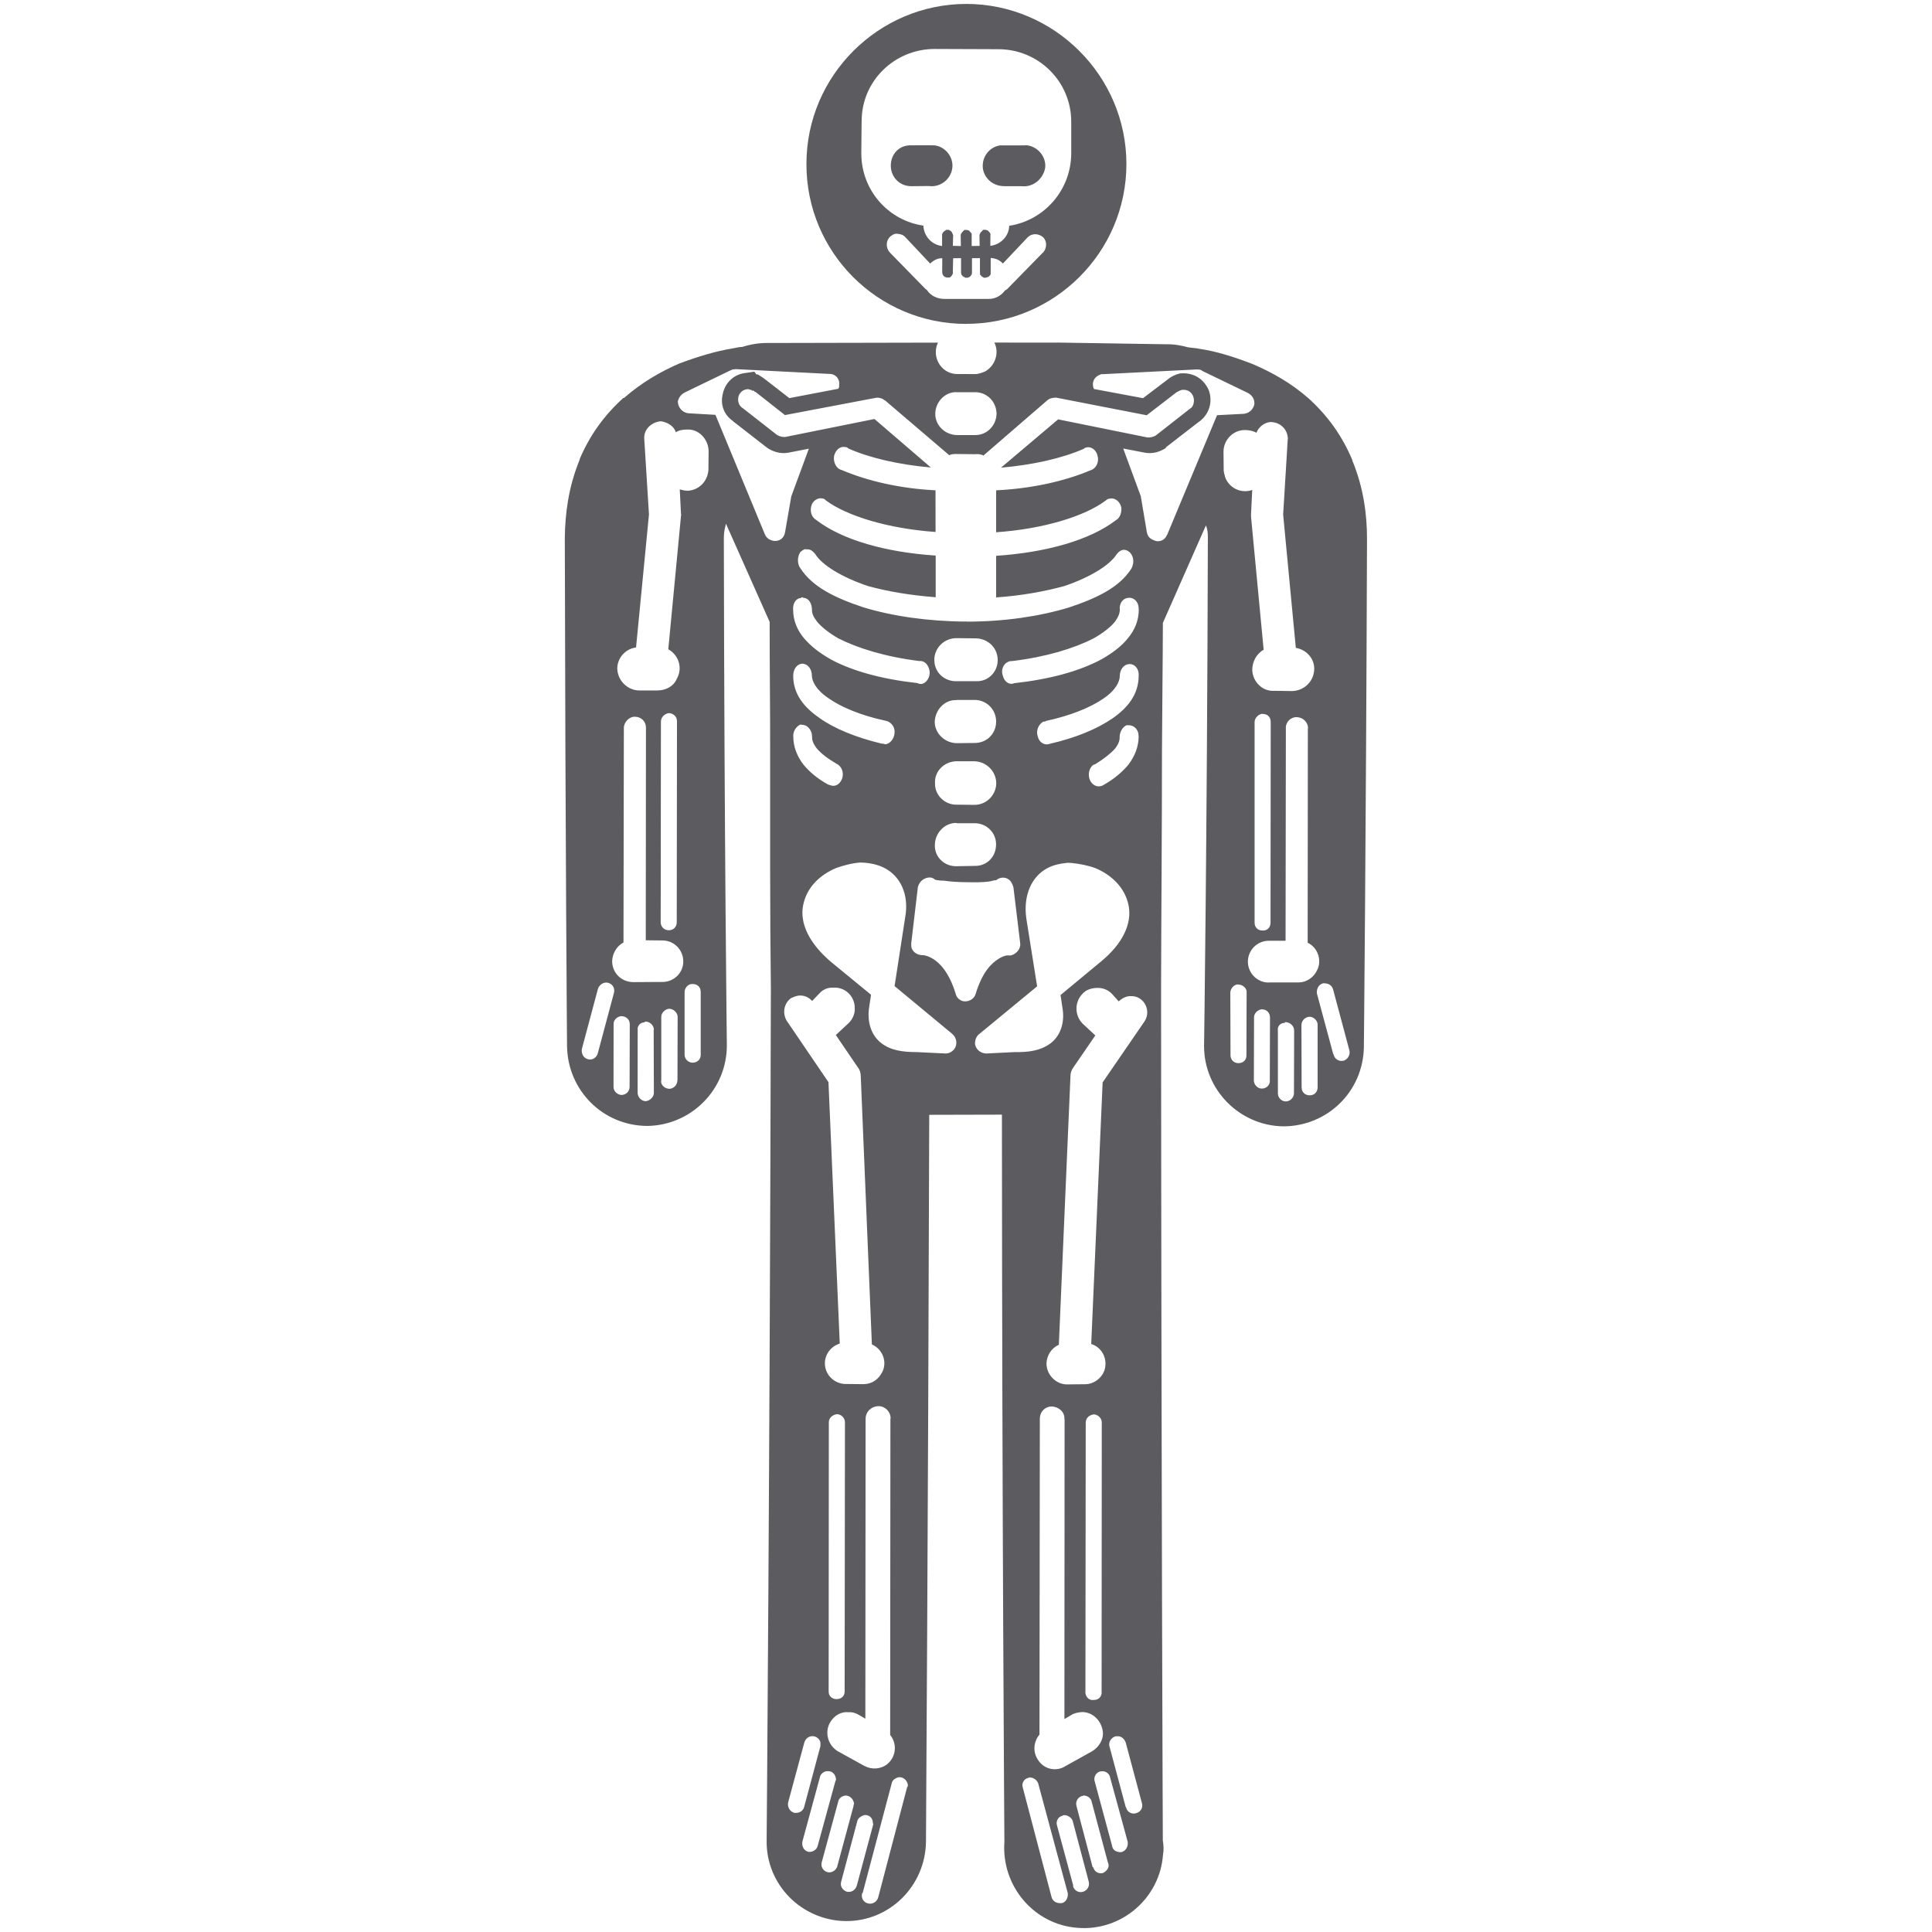 <!-- Generated by IcoMoon.io -->
<svg version="1.1" xmlns="http://www.w3.org/2000/svg" width="32" height="32" viewBox="0 0 32 32">
<title>homem</title>
<path fill="#5c5b5f" d="M15.096 3.084l0.289-0.003c0.187 0.027 0.365-0.11 0.388-0.298 0.024-0.177-0.113-0.356-0.298-0.376-0.012 0-0.033 0-0.060 0-0.009-0.001-0.019 0-0.031-0.001l-0.289 0.001c-0.026-0.001-0.044 0-0.067 0.004-0.189 0.027-0.3 0.205-0.268 0.397 0.032 0.164 0.166 0.276 0.335 0.276z"></path>
<path fill="#5c5b5f" d="M16.63 3.084h0.288c0.189 0.022 0.357-0.114 0.393-0.3 0.023-0.177-0.113-0.356-0.305-0.378-0.020 0-0.028 0-0.050 0.003-0.015-0.001-0.026-0.003-0.035-0.001h-0.291c-0.023 0-0.044 0-0.068 0-0.189 0.031-0.312 0.21-0.28 0.399 0.037 0.168 0.179 0.275 0.347 0.276z"></path>
<path fill="#5c5b5f" d="M22.4 7.628c-0.003-0.013-0.003-0.013-0.003-0.013-0.165-0.389-0.398-0.722-0.721-1.015-0.288-0.255-0.613-0.435-0.923-0.568-0.31-0.12-0.598-0.212-0.89-0.255-0.055-0.013-0.108-0.013-0.152-0.020-0.013-0.003-0.013-0.003-0.026-0.003-0.12-0.033-0.242-0.055-0.375-0.052l-1.795-0.028c-0.013 0.001-0.020 0.001-0.020 0.001l-1.025-0.001c0.087 0.179 0.008 0.39-0.157 0.48-0.055 0.022-0.113 0.044-0.169 0.042l-0.287-0.001c-0.202 0.001-0.357-0.165-0.357-0.365 0-0.058 0.012-0.102 0.035-0.155l-2.816 0.006c-0.145-0.003-0.292 0.023-0.424 0.065-0.055 0-0.101 0.015-0.156 0.024-0.289 0.047-0.58 0.136-0.891 0.252-0.311 0.136-0.621 0.314-0.914 0.571l-0.008-0.003c-0.324 0.293-0.558 0.623-0.724 1.012 0 0 0 0-0.001 0.012-0.188 0.458-0.241 0.901-0.246 1.293 0.009 5.065 0.037 8.425 0.037 8.425 0.013 0.732 0.598 1.317 1.335 1.317 0.722-0.013 1.312-0.6 1.312-1.335 0 0-0.042-3.363-0.050-8.416 0.001-0.1 0.023-0.168 0.035-0.224l0.724 1.627c-0.001 0.703 0.009 1.393 0.008 2.127 0 1.356-0.004 2.668 0.012 3.937-0.018 8.081-0.070 14.116-0.070 14.116-0.013 0.735 0.579 1.325 1.303 1.338 0.733 0.010 1.325-0.582 1.336-1.312 0 0 0.035-5.212 0.054-12.042l1.204-0.003c0.003 6.835 0.041 12.042 0.041 12.042-0.054 0.735 0.492 1.375 1.213 1.427 0.724 0.058 1.361-0.488 1.414-1.21 0.015-0.081 0.010-0.157-0.003-0.236 0 0-0.026-6.033-0.029-14.115 0.003-1.267 0.015-2.58 0.015-3.937 0.003-0.735 0.013-1.416 0.015-2.116l0.713-1.615c0.023 0.056 0.032 0.111 0.032 0.2-0.013 5.056-0.063 8.419-0.063 8.419-0.003 0.73 0.588 1.322 1.309 1.335 0.735 0 1.325-0.577 1.338-1.312 0 0 0.035-3.36 0.052-8.424 0-0.393-0.056-0.84-0.244-1.294zM15.836 6.496c0.009 0.001 0.009 0.001 0.026 0h0.289c0.197 0 0.352 0.155 0.355 0.358-0.005 0.196-0.16 0.356-0.357 0.352h-0.291c-0.2 0.001-0.365-0.155-0.367-0.347-0.001-0.196 0.155-0.365 0.346-0.364zM14.657 6.63l1.066 0.91c0.044-0.023 0.088-0.020 0.133-0.020l0.288 0.003c0.046-0.004 0.1-0.003 0.145 0.022l1.057-0.914c0.036-0.032 0.087-0.045 0.147-0.045l1.5 0.292 0.493-0.38c0.032-0.019 0.058-0.031 0.090-0.041 0.010 0 0.010 0 0.020 0l0.010-0.001c0.102 0.001 0.168 0.079 0.17 0.179-0.003 0.055-0.020 0.11-0.065 0.133l-0.57 0.447c-0.037 0.022-0.092 0.033-0.134 0.031l-1.481-0.3-0.946 0.8c0.525-0.045 1.012-0.155 1.37-0.312 0.013-0.010 0.023-0.020 0.042-0.022 0.087-0.023 0.17 0.046 0.189 0.146 0.026 0.102-0.032 0.21-0.123 0.233-0.42 0.178-0.97 0.302-1.559 0.33v0.695c0.791-0.055 1.473-0.268 1.814-0.525 0.026-0.023 0.047-0.032 0.068-0.032 0.081-0.020 0.168 0.042 0.192 0.147 0.008 0.086-0.026 0.177-0.090 0.21-0.435 0.333-1.16 0.535-1.984 0.59v0.689c0.422-0.029 0.803-0.099 1.126-0.187 0.433-0.146 0.753-0.346 0.868-0.524 0.032-0.045 0.076-0.076 0.123-0.078 0.087 0.003 0.155 0.087 0.155 0.189 0 0.044-0.013 0.087-0.032 0.123-0.197 0.31-0.57 0.49-1.038 0.645-0.48 0.145-1.068 0.234-1.69 0.233-0.013-0.005-0.013-0.005-0.026-0.001-0.62-0.004-1.215-0.091-1.695-0.239-0.462-0.155-0.832-0.333-1.034-0.645-0.051-0.068-0.054-0.188 0.001-0.268 0.026-0.022 0.045-0.035 0.070-0.047 0.020 0.003 0.032 0.003 0.054 0.003 0.046 0.001 0.090 0.035 0.124 0.081 0.11 0.178 0.433 0.378 0.865 0.525 0.323 0.090 0.705 0.155 1.128 0.187v-0.69c-0.826-0.055-1.549-0.257-1.983-0.593-0.077-0.045-0.109-0.155-0.068-0.256 0.026-0.054 0.068-0.086 0.125-0.099 0.009-0.001 0.033-0.003 0.044 0.003 0.020-0.005 0.044 0.010 0.064 0.032 0.347 0.257 1.030 0.467 1.816 0.522l-0.001-0.69c-0.589-0.029-1.132-0.156-1.556-0.337-0.091-0.022-0.141-0.132-0.124-0.234 0.026-0.099 0.102-0.165 0.189-0.145 0.026 0 0.035 0.013 0.047 0.023 0.352 0.157 0.845 0.27 1.367 0.315l-0.934-0.803-1.48 0.298c-0.045 0.003-0.1-0.013-0.133-0.033l-0.567-0.444c-0.081-0.045-0.1-0.155-0.055-0.236 0.032-0.045 0.065-0.068 0.123-0.079 0 0 0.012 0.003 0.020 0 0.013-0.001 0.036 0.015 0.055 0.012 0.001 0.013 0.014 0.014 0.023 0.013 0 0 0 0 0.013-0.001 0.010 0.013 0.020 0.024 0.032 0.022l0.486 0.383 1.518-0.288c0.042-0.003 0.097 0.010 0.134 0.045zM18.426 11.899c-0.255 0.175-0.611 0.323-1.036 0.42-0.090 0.035-0.18-0.023-0.202-0.123-0.033-0.097 0.015-0.2 0.092-0.244 0.020 0 0.031 0.003 0.042-0.010 0.412-0.090 0.737-0.223 0.947-0.367 0.214-0.143 0.278-0.288 0.278-0.378 0-0.097 0.058-0.187 0.145-0.196 0.090-0.014 0.17 0.064 0.168 0.174 0 0.013 0 0.013 0 0.023-0.003 0.3-0.177 0.524-0.434 0.701zM18.86 12.198c-0.003 0.18-0.068 0.333-0.17 0.467-0.1 0.12-0.233 0.236-0.41 0.335-0.078 0.052-0.178 0.020-0.223-0.070s-0.022-0.211 0.055-0.264c0.013 0.003 0.023-0.013 0.032-0.010 0.147-0.092 0.257-0.18 0.325-0.257 0.068-0.090 0.078-0.145 0.076-0.2 0.003-0.078 0.047-0.155 0.113-0.187 0 0 0.013-0.003 0.020 0h0.015c0.090-0.003 0.168 0.076 0.165 0.178 0.001 0.008 0.001 0.008 0.001 0.008zM18.683 10.57c-0.11 0.137-0.255 0.244-0.433 0.347-0.372 0.201-0.863 0.334-1.453 0.399-0.076 0.035-0.163-0.023-0.187-0.124-0.036-0.096 0.010-0.198 0.088-0.23 0.026-0.014 0.046-0.013 0.068-0.013 0.558-0.067 1.023-0.209 1.348-0.376 0.155-0.087 0.28-0.187 0.347-0.268 0.065-0.088 0.084-0.147 0.087-0.2-0.015-0.1 0.045-0.189 0.123-0.2 0.010-0.003 0.010-0.003 0.023-0.003 0.090-0.010 0.165 0.072 0.165 0.169 0 0.012 0 0.023 0.003 0.031-0.003 0.183-0.069 0.335-0.179 0.467zM16.14 13.331l-0.293-0.003c-0.195 0.005-0.365-0.155-0.36-0.352-0.013-0.192 0.14-0.355 0.342-0.367 0.012 0 0.012 0 0.023 0h0.293c0.197 0.008 0.356 0.17 0.356 0.367-0.003 0.189-0.159 0.355-0.361 0.355zM16.498 13.987c0 0.205-0.154 0.36-0.355 0.355l-0.292 0.005c-0.204 0.008-0.371-0.147-0.367-0.347 0.001-0.2 0.155-0.365 0.348-0.37 0.009 0.003 0.009 0.003 0.020 0.005h0.291c0.198 0 0.357 0.157 0.355 0.352zM16.14 12.306l-0.289 0.003c-0.198 0-0.364-0.157-0.369-0.346 0.003-0.202 0.16-0.37 0.349-0.367 0.013 0 0.013 0 0.020-0.003h0.291c0.2 0 0.357 0.16 0.357 0.357 0.001 0.204-0.156 0.358-0.36 0.356zM16.178 11.283c-0.013 0-0.020 0-0.033 0h-0.289c-0.202 0.010-0.371-0.133-0.38-0.335-0.010-0.2 0.145-0.367 0.347-0.378 0.014 0 0.022 0 0.031 0l0.291 0.003c0.202-0.005 0.37 0.141 0.38 0.343 0.009 0.202-0.148 0.37-0.346 0.367zM13.572 11.891c-0.256-0.175-0.435-0.398-0.434-0.699 0-0.099 0.055-0.191 0.143-0.198 0.012-0.003 0.012-0.003 0.024 0 0.088 0.012 0.142 0.1 0.142 0.198 0.003 0.090 0.067 0.234 0.28 0.376 0.207 0.145 0.534 0.283 0.942 0.37 0.082 0.013 0.16 0.1 0.147 0.202-0.003 0.097-0.081 0.187-0.156 0.187-0.024-0.010-0.033-0.010-0.056-0.010-0.421-0.101-0.78-0.246-1.033-0.426zM13.949 12.893c-0.036 0.102-0.124 0.147-0.201 0.11-0.010 0.003-0.023-0.010-0.031-0.008-0.182-0.1-0.311-0.212-0.413-0.335-0.1-0.133-0.165-0.288-0.165-0.467-0.003-0.078 0.042-0.152 0.11-0.189l0.013-0.003c0.013 0.003 0.013 0.003 0.013 0.003 0.009 0.003 0.018 0 0.029 0.003 0.081 0.008 0.147 0.1 0.146 0.189-0.001 0.055 0.009 0.108 0.078 0.2 0.068 0.081 0.179 0.168 0.324 0.252 0.087 0.038 0.129 0.146 0.097 0.246zM13.75 10.915c-0.179-0.102-0.323-0.214-0.433-0.344-0.115-0.136-0.178-0.293-0.18-0.468-0.010-0.104 0.045-0.192 0.124-0.198l0.009-0.003c0.010-0.014 0.023-0.013 0.032 0 0.092 0 0.146 0.090 0.147 0.202-0.001 0.055 0.020 0.11 0.088 0.198 0.067 0.079 0.188 0.179 0.344 0.269 0.323 0.165 0.792 0.31 1.348 0.378 0.086-0.010 0.155 0.068 0.168 0.17 0.013 0.1-0.055 0.197-0.134 0.21-0.020-0.001-0.040 0-0.067-0.015-0.59-0.065-1.082-0.2-1.446-0.398zM9.737 17.544c-0.076-0.023-0.109-0.090-0.1-0.168l0.268-1.002c0.022-0.055 0.069-0.097 0.134-0.1 0.068 0 0.134 0.055 0.134 0.125 0.001 0.018 0 0.032-0.003 0.042l-0.268 1.002c-0.020 0.078-0.096 0.123-0.166 0.1zM10.428 17.999c0 0.078-0.055 0.134-0.133 0.137-0.067-0.003-0.133-0.058-0.133-0.133l0.001-1.038c-0.004-0.065 0.052-0.125 0.122-0.134 0.013 0 0.013 0 0.013 0 0.076 0.003 0.134 0.058 0.133 0.134l-0.003 1.034zM10.83 18.102c0 0.068-0.068 0.133-0.137 0.137-0.077-0.003-0.129-0.070-0.132-0.137l0.001-1.036c-0.010-0.078 0.045-0.131 0.113-0.133 0.010-0.013 0.010-0.013 0.010-0.013 0.078-0.003 0.145 0.065 0.145 0.133l-0.003 0.013 0.003 1.036zM11.22 17.889c0 0.068-0.045 0.133-0.123 0.145-0.078 0.003-0.145-0.055-0.147-0.118 0.003-0.018 0.003-0.027 0.003-0.027v-1.047c0-0.063 0.056-0.123 0.123-0.133h0.012c0.069 0 0.136 0.068 0.136 0.134l-0.003 1.046zM10.976 16.264l-0.489 0.003c-0.201-0.003-0.347-0.157-0.348-0.347 0.004-0.134 0.083-0.255 0.188-0.31l0.006-3.552c0-0.097 0.088-0.187 0.179-0.187 0.11 0 0.187 0.081 0.187 0.178v0.013l-0.003 3.512 0.278 0.003c0.191 0 0.343 0.157 0.343 0.346 0.003 0.187-0.152 0.339-0.342 0.342zM10.943 15.272l0.004-3.32c0.001-0.070 0.054-0.125 0.124-0.14h0.010c0.074 0.003 0.132 0.058 0.132 0.134l-0.004 3.328c0.001 0.078-0.054 0.134-0.132 0.134s-0.134-0.058-0.134-0.137zM11.607 17.467c0 0.082-0.059 0.134-0.136 0.134-0.067 0-0.133-0.055-0.132-0.134v-1.036c0-0.065 0.056-0.133 0.123-0.133h0.010c0.081 0 0.134 0.055 0.133 0.125 0.001 0.008 0.001 0.008 0.001 0.008v1.036zM11.735 7.75c0.001 0.202-0.142 0.367-0.343 0.378-0.045 0-0.091-0.010-0.133-0.022l0.020 0.401c0.004 0.022 0.004 0.032 0 0.042l-0.21 2.204c0.177 0.102 0.241 0.315 0.14 0.492-0.052 0.124-0.186 0.192-0.32 0.191h-0.3c-0.189 0-0.355-0.157-0.365-0.355-0.003-0.18 0.133-0.335 0.311-0.357l0.214-2.203-0.078-1.251c-0.012-0.145 0.102-0.268 0.257-0.291 0.010 0 0.010 0 0.024-0.001 0.108 0.017 0.209 0.079 0.243 0.182 0.049-0.035 0.12-0.046 0.186-0.045 0.188-0.013 0.353 0.157 0.356 0.357l-0.003 0.278zM12.805 8.956c-0.065-0.013-0.11-0.047-0.136-0.105l-0.819-1.98-0.448-0.026c-0.097-0.009-0.174-0.096-0.175-0.195 0.014-0.060 0.047-0.113 0.11-0.147l0.758-0.367c0.023-0.010 0.046-0.022 0.069-0.019 0.009-0.001 0.009-0.001 0.022-0.003l1.548 0.079c0.101-0.003 0.178 0.078 0.165 0.179 0 0.022 0.003 0.042-0.013 0.067l-0.812 0.155-0.402-0.312c-0.019-0.012-0.045-0.036-0.064-0.044l-0.058-0.038-0.020 0.003-0.036-0.047-0.177 0.026c-0.178 0.032-0.31 0.168-0.346 0.344-0.044 0.178 0.022 0.346 0.166 0.445l0.013 0.013 0.558 0.434c0.099 0.067 0.22 0.101 0.343 0.081l0.346-0.067-0.291 0.79-0.102 0.588c-0.013 0.102-0.097 0.166-0.2 0.147zM13.1 16.534c0.042-0.020 0.1-0.047 0.155-0.045 0.081 0 0.145 0.035 0.197 0.090l0.118-0.123c0.061-0.068 0.14-0.102 0.23-0.097 0.2-0.015 0.356 0.145 0.357 0.33 0.010 0.090-0.033 0.192-0.101 0.257l-0.212 0.197 0.366 0.538c0.035 0.045 0.045 0.087 0.047 0.147l0.184 4.44c0.179 0.078 0.256 0.288 0.174 0.453-0.063 0.128-0.173 0.202-0.308 0.205l-0.301-0.003c-0.188 0-0.347-0.157-0.343-0.346 0-0.145 0.1-0.278 0.246-0.323l-0.187-4.33-0.691-1.016c-0.073-0.123-0.052-0.283 0.069-0.375zM14.692 29.224c-0.111 0.081-0.256 0.090-0.379 0.023l-0.438-0.242c-0.165-0.102-0.216-0.312-0.131-0.467 0.068-0.125 0.189-0.192 0.312-0.178 0.056-0.005 0.111 0.010 0.166 0.042l0.111 0.065 0.004-4.965c0.001-0.12 0.091-0.207 0.214-0.212 0.109 0 0.201 0.092 0.2 0.202 0 0 0 0-0.003 0.013l-0.004 5.231c0.12 0.148 0.1 0.366-0.054 0.488zM13.725 28.012l0.003-4.453c-0.001-0.070 0.055-0.12 0.12-0.133l0.013-0.003c0.068 0 0.133 0.058 0.134 0.134l-0.005 4.453c0.003 0.081-0.052 0.131-0.132 0.133-0.081 0-0.136-0.055-0.133-0.132zM13.155 30.026c-0.078-0.023-0.113-0.1-0.102-0.168l0.27-1c0.020-0.060 0.070-0.102 0.134-0.102 0.067 0 0.132 0.055 0.133 0.12-0.003 0.026-0.001 0.037-0.001 0.045l-0.269 1.005c-0.017 0.078-0.097 0.11-0.165 0.1zM13.385 30.671c-0.078-0.023-0.108-0.1-0.095-0.168l0.291-1.070c0.009-0.050 0.068-0.097 0.12-0.097h0.013c0.078-0.003 0.132 0.065 0.133 0.142 0.003 0.013-0.010 0.013-0.010 0.023l-0.293 1.070c-0.014 0.068-0.091 0.113-0.159 0.1zM13.7 31.007c-0.069-0.023-0.111-0.092-0.088-0.168l0.269-0.989c0.010-0.068 0.064-0.102 0.12-0.11 0.068-0.003 0.134 0.052 0.145 0.133-0.001 0.010-0.010 0.023-0.010 0.045l-0.27 1c-0.022 0.067-0.1 0.109-0.165 0.090zM14.024 31.332c-0.069-0.026-0.114-0.092-0.091-0.168l0.268-1.005c0.013-0.052 0.070-0.084 0.123-0.097 0.081 0 0.133 0.052 0.133 0.133 0.013 0.013 0.003 0.023 0.003 0.035l-0.268 1c-0.024 0.079-0.093 0.119-0.168 0.102zM15.025 29.601l-0.477 1.818c-0.015 0.076-0.092 0.123-0.159 0.11-0.081-0.013-0.124-0.081-0.113-0.155 0.001-0.010 0.001-0.010 0.014-0.026l0.48-1.812c0.010-0.055 0.065-0.090 0.122-0.1 0.079-0.003 0.136 0.058 0.146 0.133-0.003 0.014-0.003 0.022-0.013 0.032zM15.804 17.381c-0.044 0.045-0.088 0.068-0.143 0.068l-0.477-0.023c-0.225 0-0.426-0.026-0.582-0.145-0.168-0.125-0.243-0.346-0.207-0.593l0.032-0.212-0.658-0.54c-0.374-0.315-0.524-0.65-0.467-0.94 0.058-0.3 0.28-0.507 0.55-0.62 0.119-0.042 0.264-0.081 0.398-0.090 0.134 0.003 0.28 0.027 0.402 0.092 0.255 0.131 0.411 0.433 0.34 0.82l-0.175 1.135 0.956 0.792c0.077 0.067 0.088 0.177 0.032 0.253zM15.94 16.579c-0.060-0.020-0.1-0.065-0.111-0.12-0.113-0.367-0.27-0.512-0.379-0.58-0.115-0.065-0.168-0.058-0.168-0.058-0.1 0-0.192-0.068-0.189-0.168 0-0.010 0-0.020 0-0.029l0.11-0.933c0.026-0.090 0.091-0.145 0.18-0.157 0.045-0.003 0.078 0.008 0.113 0.045-0.013-0.010-0.001-0.015 0.010-0.003 0.032 0.003 0.081 0.013 0.123 0.010 0.102 0.015 0.244 0.026 0.378 0.026 0.134 0.003 0.27 0.003 0.367-0.010 0.055-0.008 0.091-0.023 0.115-0.023 0.010 0 0.010 0 0.010 0 0.076-0.065 0.187-0.055 0.244 0.023 0.020 0.032 0.032 0.058 0.042 0.090l0.113 0.933c0.010 0.090-0.060 0.175-0.155 0.2-0.015 0-0.027 0-0.036 0 0 0-0.054-0.013-0.166 0.055-0.113 0.070-0.269 0.212-0.381 0.582-0.023 0.086-0.123 0.143-0.22 0.118zM16.338 17.449c-0.101 0-0.189-0.078-0.189-0.175 0.003-0.058 0.026-0.113 0.068-0.145l0.961-0.792-0.179-1.125c-0.055-0.398 0.097-0.698 0.347-0.832 0.11-0.058 0.223-0.078 0.343-0.090 0.023 0.003 0.035 0.003 0.055 0.003 0.134 0.013 0.28 0.042 0.402 0.087 0.27 0.115 0.49 0.325 0.548 0.622 0.055 0.291-0.090 0.625-0.47 0.934l-0.658 0.545 0.032 0.215c0.042 0.242-0.035 0.465-0.202 0.588-0.169 0.123-0.367 0.145-0.59 0.142l-0.467 0.023zM17.742 28.407c0.055-0.035 0.123-0.047 0.187-0.050 0.189 0.003 0.335 0.17 0.34 0.36-0.003 0.113-0.073 0.225-0.183 0.291l-0.435 0.242c-0.155 0.102-0.367 0.058-0.466-0.113-0.078-0.123-0.068-0.288 0.032-0.407l0.006-5.222c-0.003-0.125 0.087-0.212 0.198-0.212 0.11 0.003 0.214 0.087 0.209 0.202 0 0 0 0 0.003 0.010l-0.003 4.965 0.111-0.065zM17.978 28.036c0 0 0-0.010 0-0.020l0.005-4.453c0-0.070 0.052-0.123 0.123-0.134l0.010-0.003c0.065 0.003 0.133 0.058 0.133 0.137l-0.003 4.453c0.010 0.076-0.045 0.14-0.123 0.14-0.081 0.014-0.136-0.041-0.146-0.119zM17.587 31.521c-0.070 0.010-0.15-0.020-0.17-0.1l-0.477-1.815c-0.023-0.068 0.023-0.147 0.090-0.157 0.010-0.010 0.020-0.008 0.020-0.008 0.070-0.003 0.123 0.042 0.145 0.095l0.49 1.818c0.010 0.068-0.022 0.148-0.097 0.168zM17.943 31.332c-0.081 0.026-0.145-0.020-0.17-0.087 0.003-0.015 0.003-0.015 0.003-0.015l-0.27-1c-0.020-0.070 0.027-0.145 0.092-0.155 0.010-0.010 0.020-0.013 0.032-0.010 0.055-0.003 0.123 0.045 0.137 0.095l0.265 1.002c0.022 0.084-0.027 0.147-0.088 0.17zM18.272 31.022c-0.065 0.020-0.142-0.013-0.163-0.090l-0.013-0.010-0.265-1.005c-0.023-0.076 0.020-0.145 0.084-0.168 0.015 0.003 0.026-0.010 0.032-0.010 0.070 0.003 0.125 0.042 0.137 0.113l0.265 0.992c0.037 0.074-0.008 0.142-0.078 0.178zM18.58 30.676c-0.070 0.010-0.15-0.023-0.16-0.102l-0.288-1.068c-0.023-0.070 0.020-0.145 0.087-0.165 0.013-0.003 0.023 0 0.035-0.003 0 0 0 0 0.010 0 0.060 0 0.113 0.045 0.123 0.102l0.291 1.065c0.010 0.070-0.023 0.147-0.097 0.17zM18.82 30.031c-0.065 0.023-0.142-0.010-0.165-0.081 0-0.010 0-0.010-0.010-0.020l-0.268-1.002c-0.023-0.068 0.023-0.145 0.1-0.17 0 0 0.013 0 0.023 0 0.065-0.008 0.12 0.037 0.145 0.102l0.268 1.002c0.020 0.069-0.009 0.145-0.092 0.169zM18.958 16.916l-0.695 1.012-0.189 4.333c0.175 0.052 0.278 0.244 0.22 0.433-0.045 0.131-0.175 0.233-0.323 0.233l-0.3 0.003c-0.178 0-0.338-0.157-0.338-0.347 0.005-0.134 0.082-0.255 0.205-0.31l0.192-4.443c0-0.055 0.013-0.1 0.045-0.145l0.367-0.535-0.212-0.197c-0.133-0.137-0.134-0.357 0-0.493 0.055-0.065 0.15-0.097 0.247-0.097 0.087-0.003 0.178 0.032 0.242 0.1l0.11 0.123c0.060-0.055 0.128-0.090 0.205-0.087 0.145-0.003 0.262 0.11 0.268 0.265 0.001 0.050-0.014 0.108-0.044 0.152zM19.328 8.861c-0.032 0.087-0.133 0.132-0.223 0.084-0.065-0.024-0.097-0.067-0.11-0.132l-0.1-0.594-0.291-0.79 0.36 0.069c0.123 0.022 0.242-0.010 0.346-0.078v-0.010l0.545-0.422 0.013-0.008c0.163-0.123 0.22-0.325 0.155-0.512-0.087-0.205-0.268-0.302-0.477-0.283l-0.015 0.003c-0.076 0.022-0.142 0.054-0.197 0.102l-0.402 0.305-0.813-0.152c-0.045-0.099 0-0.202 0.1-0.236 0.015-0.014 0.035-0.010 0.058-0.010l1.545-0.078c0.037 0.003 0.070-0.001 0.090 0.024l0.758 0.366c0.087 0.044 0.134 0.147 0.090 0.234-0.035 0.067-0.087 0.101-0.157 0.111l-0.445 0.023-0.827 1.983zM20.291 7.891c-0.015-0.042-0.026-0.087-0.023-0.131l-0.003-0.28c0-0.189 0.157-0.36 0.357-0.357 0.065 0 0.133 0.013 0.189 0.045 0.035-0.097 0.131-0.169 0.23-0.178 0.157 0 0.278 0.113 0.288 0.257 0.005 0.012 0.003 0.020 0 0.029l-0.076 1.248 0.21 2.207c0.197 0.033 0.333 0.21 0.3 0.401-0.026 0.18-0.183 0.31-0.36 0.314l-0.297-0.004c-0.187 0.014-0.355-0.141-0.365-0.342 0-0.133 0.065-0.269 0.189-0.338l-0.209-2.204c0-0.009 0-0.019 0-0.042l0.020-0.401c-0.188 0.067-0.392-0.035-0.453-0.224zM21.047 11.956l-0.003 3.328c0 0.078-0.055 0.134-0.131 0.128-0.076 0.003-0.133-0.052-0.133-0.128v-3.328c0.005-0.068 0.060-0.123 0.125-0.134l0.008 0.003c0.081-0.001 0.136 0.054 0.133 0.132zM20.648 16.442l-0.003 1.033c0.003 0.082-0.055 0.134-0.133 0.134s-0.133-0.060-0.131-0.134l-0.003-1.036c0.003-0.065 0.058-0.131 0.123-0.134 0 0 0 0 0.015 0.003 0.063 0 0.131 0.055 0.133 0.12-0.003 0.014-0.003 0.014-0.003 0.014zM21.033 17.902c0.003 0.065-0.055 0.131-0.134 0.128-0.063 0.003-0.131-0.063-0.131-0.131l0.003-1.050c0-0.065 0.058-0.12 0.12-0.131h0.010c0.081 0 0.133 0.058 0.134 0.134l-0.003 1.048zM21.435 17.076l-0.003 1.033c0 0.070-0.065 0.134-0.133 0.134-0.078 0-0.133-0.065-0.133-0.134v-1.033c-0.013-0.081 0.042-0.134 0.115-0.134-0.003-0.010 0.008-0.013 0.008-0.013 0.078 0 0.147 0.068 0.145 0.134v0.013zM21.012 16.274c-0.187 0-0.343-0.155-0.343-0.346s0.155-0.346 0.346-0.346h0.278l0.005-3.515c-0.008-0.102 0.076-0.189 0.175-0.189 0.102 0 0.189 0.078 0.192 0.178-0.003 0.010-0.003 0.010-0.003 0.010l-0.003 3.549c0.168 0.078 0.242 0.293 0.155 0.457-0.055 0.12-0.18 0.2-0.302 0.2h-0.5zM21.825 18.008c-0.003 0.081-0.055 0.134-0.133 0.134s-0.134-0.055-0.133-0.134l-0.003-1.033c0.003-0.068 0.055-0.125 0.125-0.134 0 0 0 0 0.010 0 0.063 0 0.133 0.058 0.133 0.133v1.034zM22.26 17.567c-0.065 0.020-0.147-0.013-0.168-0.090 0 0 0-0.010-0.010-0.020l-0.27-1.002c-0.008-0.068 0.023-0.147 0.1-0.168 0.013-0.003 0.013-0.003 0.023 0 0.068 0 0.125 0.032 0.145 0.1l0.268 1.002c0.020 0.068-0.010 0.145-0.087 0.178z"></path>
<path fill="#5c5b5f" d="M16.005 5.364c1.455 0 2.65-1.181 2.652-2.646 0-1.459-1.193-2.651-2.65-2.653-1.455 0-2.65 1.188-2.65 2.65-0.003 1.468 1.187 2.65 2.647 2.65zM17.275 4.182l-0.591 0.604c-0.012 0.008-0.022 0.022-0.036 0.022-0.063 0.088-0.165 0.146-0.275 0.143h-0.733c-0.114 0-0.225-0.052-0.284-0.143-0.008-0.012-0.015-0.009-0.029-0.024l-0.589-0.602c-0.067-0.076-0.067-0.187-0.001-0.256 0.035-0.032 0.068-0.054 0.113-0.056 0.013 0.003 0.013 0.003 0.013 0.003 0.052 0 0.1 0.020 0.131 0.054l0.412 0.438c0.058-0.055 0.125-0.090 0.201-0.088l-0.001 0.232c0.003 0.035 0.009 0.055 0.045 0.079 0.013-0.001 0.023 0.009 0.032 0.009 0.013 0 0.036 0 0.045 0 0.023-0.010 0.035-0.031 0.042-0.040 0.004-0.014 0.015-0.027 0.015-0.037-0.003-0.013-0.003-0.013-0.003-0.013l0.005-0.23 0.131-0.001v0.234c-0.001 0.033 0.012 0.055 0.045 0.077 0.012 0 0.012 0 0.023 0.013 0.010-0.001 0.033 0.001 0.045-0.001 0.023-0.009 0.045-0.019 0.054-0.042 0.014-0.012 0.014-0.024 0.014-0.037 0-0.008 0-0.008 0-0.008v-0.236h0.132v0.234c0.003 0.010 0.003 0.022-0.001 0.031 0.013 0.026 0.037 0.045 0.070 0.060 0.012-0.003 0.031-0.001 0.040-0.004 0.015-0.010 0.027-0.009 0.027-0.009 0.010-0.008 0.029-0.022 0.033-0.031 0.012-0.014 0.009-0.026 0.009-0.035 0-0.012 0-0.012 0-0.012v-0.237c0.078 0.004 0.147 0.032 0.202 0.092l0.411-0.435c0.067-0.067 0.177-0.068 0.256 0 0.065 0.065 0.065 0.175 0 0.252zM14.272 2.012c-0.005-0.668 0.543-1.201 1.21-1.201l1.048 0.004c0.669-0.003 1.213 0.534 1.213 1.201v0.525c-0.003 0.612-0.451 1.111-1.028 1.199-0.001 0.165-0.137 0.312-0.312 0.332l0.001-0.179c0 0 0 0 0.003-0.009-0.004-0.026-0.014-0.033-0.036-0.055 0 0 0 0-0.013-0.013-0.008 0-0.019-0.009-0.042-0.010-0.013 0-0.023-0.003-0.035 0.003-0.012 0.009-0.008 0.020-0.020 0.022-0.026 0.023-0.032 0.042-0.038 0.065l0.003 0.177-0.132 0.001v-0.179c0 0 0 0 0-0.009 0.003-0.009-0.001-0.023-0.014-0.032-0.009-0.014-0.022-0.024-0.031-0.037-0.013 0.001-0.020-0.006-0.035-0.009-0.013 0-0.031 0-0.040 0-0.013 0.009-0.015 0.023-0.026 0.022 0 0.014-0.010 0.014-0.010 0.014-0.015 0.018-0.026 0.033-0.026 0.054l0.003 0.177-0.133-0.003 0.005-0.175c0 0 0 0-0.005-0.012 0-0.013-0.013-0.023-0.013-0.033-0.009-0.023-0.031-0.031-0.055-0.046-0.010 0.003-0.031 0-0.042 0.001-0.013 0.008-0.023 0.022-0.036 0.022 0 0.013-0.009 0.012-0.009 0.012-0.010 0.012-0.015 0.022-0.015 0.022-0.009 0.010-0.008 0.026-0.008 0.035v0.177c-0.178-0.022-0.302-0.168-0.31-0.338-0.581-0.084-1.028-0.585-1.028-1.197l0.005-0.525z"></path>
</svg>
